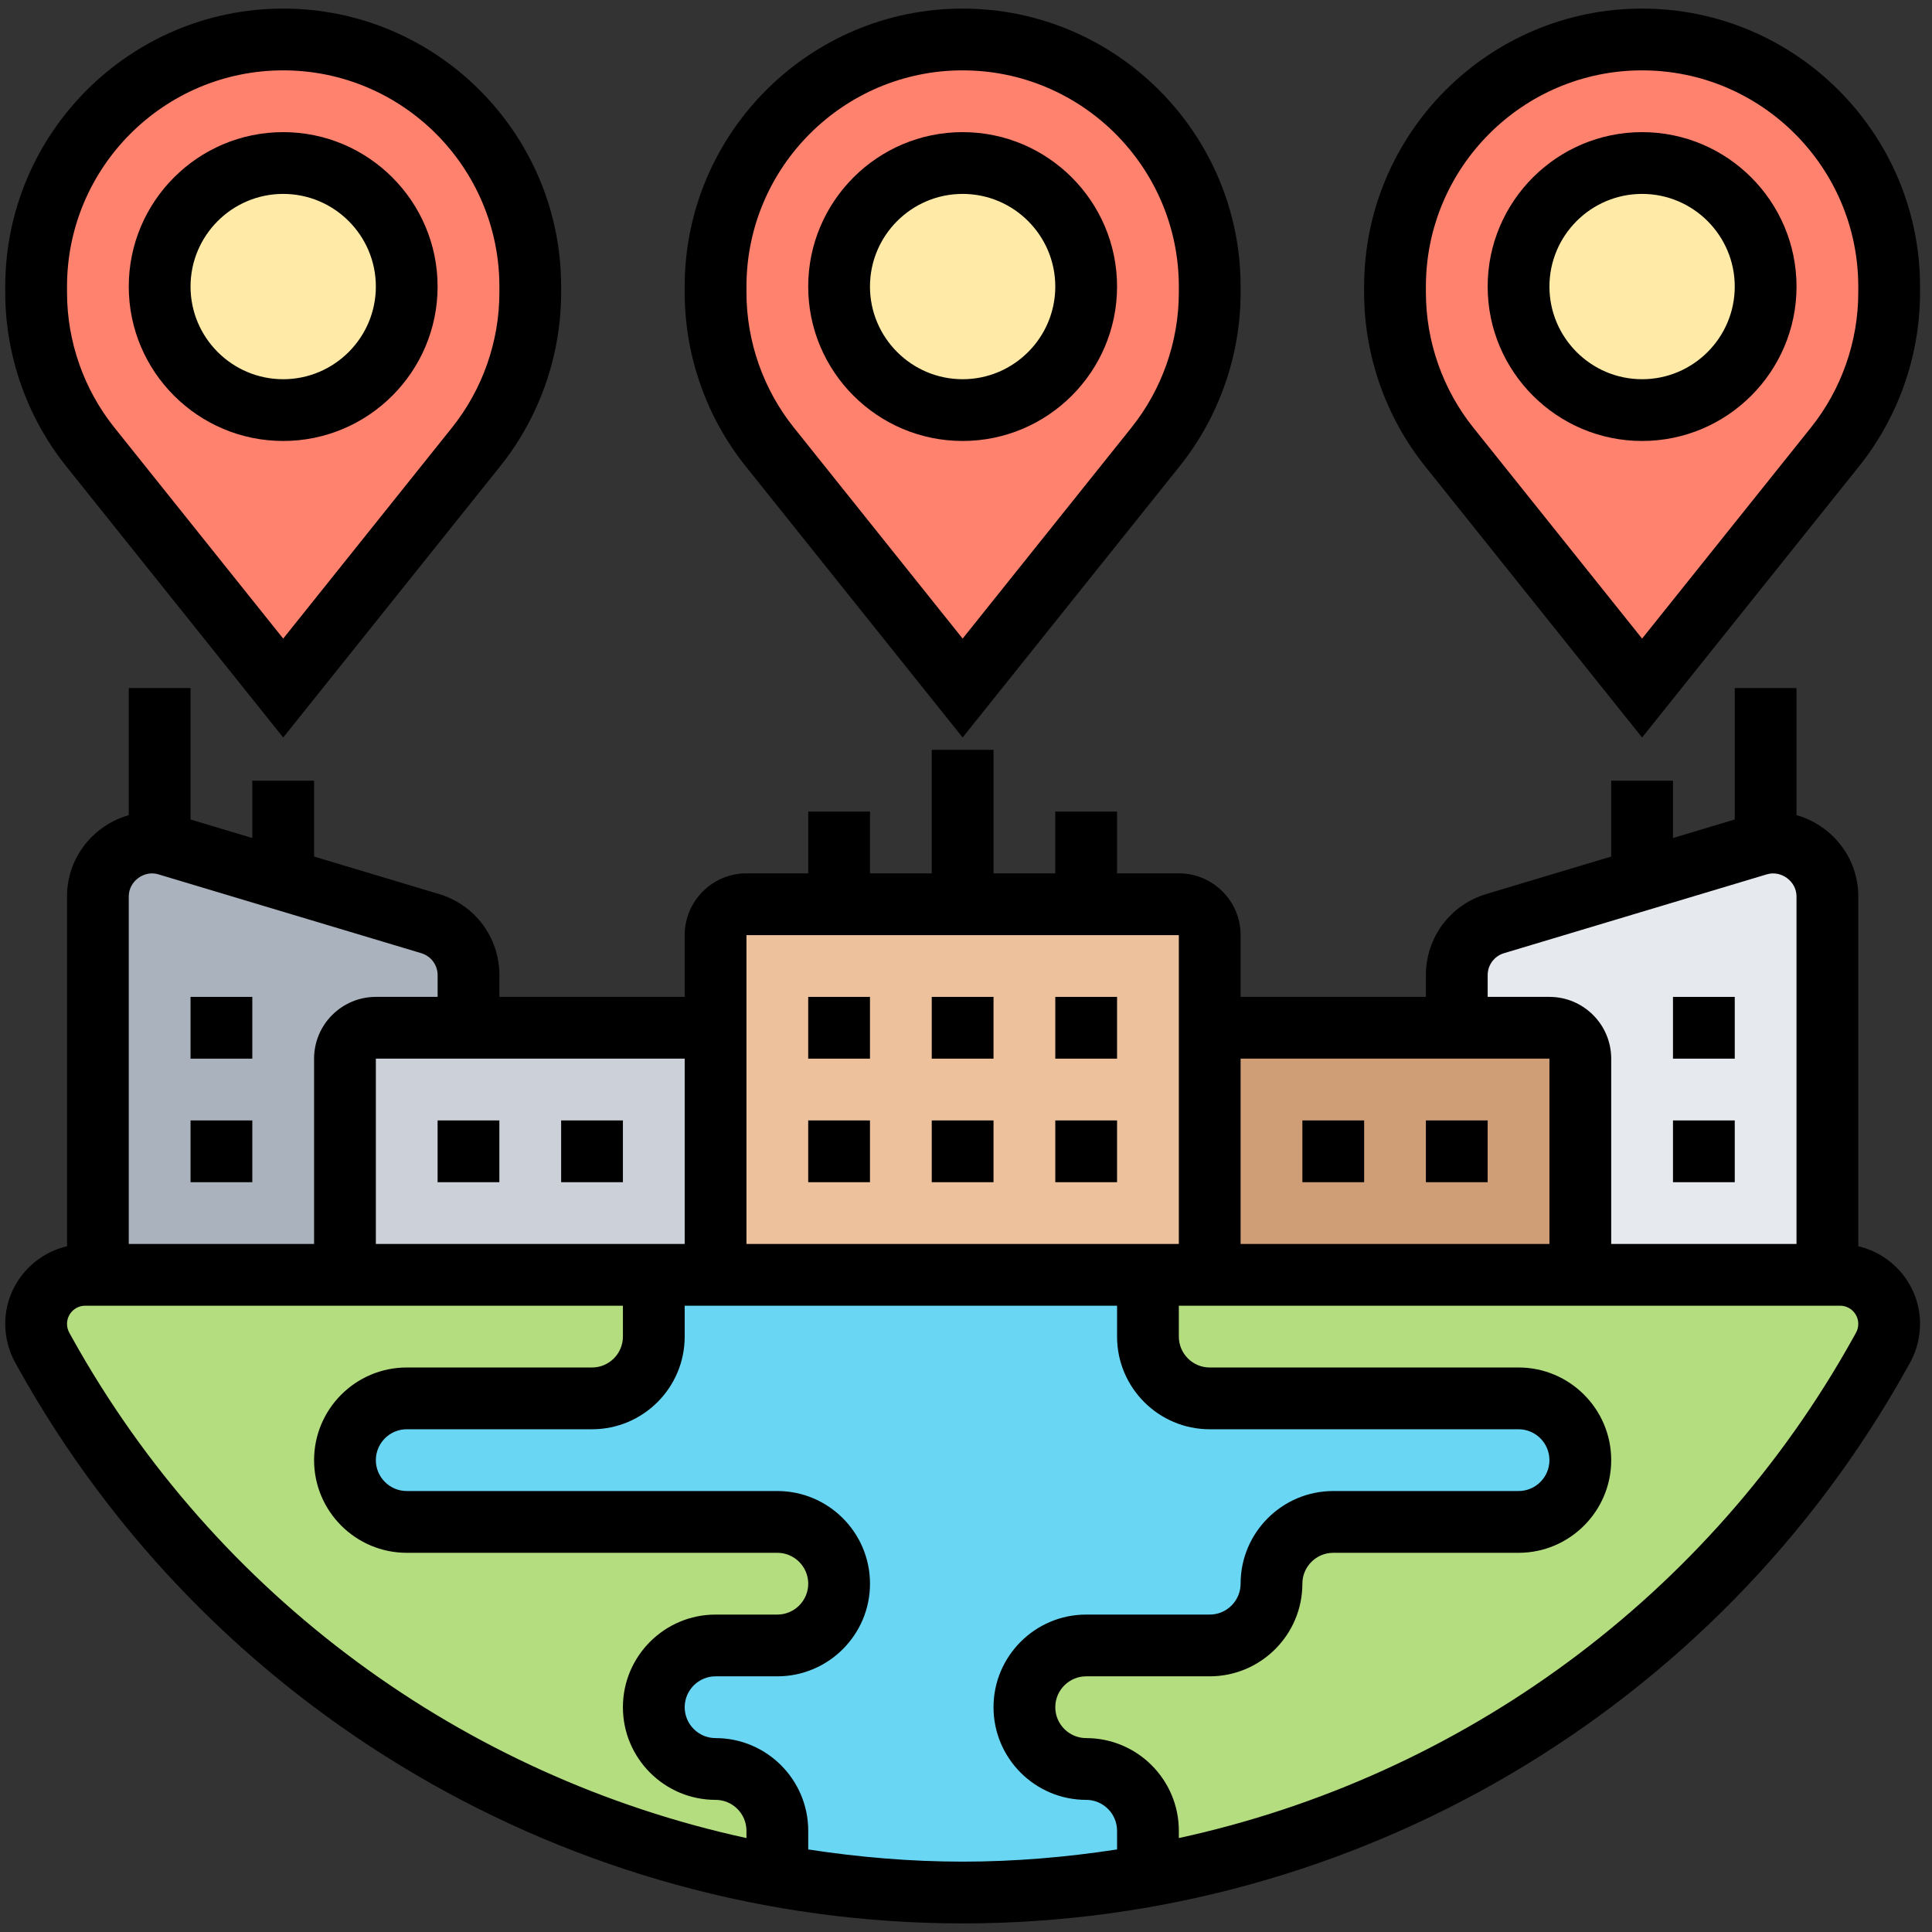 <svg width="74" height="74" viewBox="0 0 74 74" fill="none" xmlns="http://www.w3.org/2000/svg">
<rect x="0" y="0" width="74" height="74" fill="#333333" stroke="none"/>
<path d="M69.993 48.829H60.53V40.549C60.53 39.898 59.998 39.366 59.347 39.366H55.798V37.355C55.798 36.444 56.402 35.64 57.265 35.38L62.896 33.688L67.332 32.351C67.533 32.292 67.734 32.268 67.935 32.268C69.071 32.268 69.993 33.191 69.993 34.327V48.829Z" fill="#E6E9ED"/>
<path d="M46.334 48.829V40.549C46.334 39.898 46.867 39.366 47.517 39.366H55.798H59.347C59.997 39.366 60.53 39.898 60.53 40.549V48.829H46.334Z" fill="#CF9E76"/>
<path d="M46.334 40.549V48.829H43.969H27.408V40.549V35.817C27.408 35.166 27.94 34.634 28.591 34.634H32.139H36.871H41.603H45.152C45.802 34.634 46.334 35.166 46.334 35.817V40.549Z" fill="#ECC19C"/>
<path d="M13.213 48.829H3.75V34.327C3.75 33.191 4.672 32.268 5.808 32.268C6.009 32.268 6.21 32.292 6.411 32.351L10.847 33.688L16.478 35.38C17.341 35.64 17.945 36.444 17.945 37.355V39.366H14.396C13.745 39.366 13.213 39.898 13.213 40.549V48.829Z" fill="#AAB2BD"/>
<path d="M13.212 48.829V40.549C13.212 39.898 13.745 39.366 14.395 39.366H17.944H26.225C26.875 39.366 27.407 39.898 27.407 40.549V48.829H25.042H13.212Z" fill="#CCD1D9"/>
<path d="M25.042 51.195V48.829H27.407H43.968V51.195C43.968 52.496 45.033 53.561 46.334 53.561H58.164C59.465 53.561 60.529 54.626 60.529 55.927C60.529 56.578 60.269 57.169 59.831 57.595C59.406 58.032 58.814 58.293 58.164 58.293H51.066C49.765 58.293 48.7 59.357 48.7 60.659C48.7 61.309 48.44 61.901 48.002 62.327C47.576 62.764 46.985 63.025 46.334 63.025H41.603C40.301 63.025 39.237 64.089 39.237 65.39C39.237 66.041 39.497 66.632 39.935 67.058C40.361 67.496 40.952 67.756 41.603 67.756C42.253 67.756 42.845 68.016 43.271 68.454C43.708 68.88 43.968 69.471 43.968 70.122V71.849C41.65 72.275 39.272 72.488 36.871 72.488C34.47 72.488 32.092 72.275 29.773 71.849V70.122C29.773 69.471 29.513 68.88 29.075 68.454C28.65 68.016 28.058 67.756 27.407 67.756C26.757 67.756 26.165 67.496 25.74 67.058C25.302 66.632 25.042 66.041 25.042 65.39C25.042 64.089 26.106 63.025 27.407 63.025H29.773C30.424 63.025 31.015 62.764 31.441 62.327C31.879 61.901 32.139 61.309 32.139 60.659C32.139 59.357 31.075 58.293 29.773 58.293H15.578C14.928 58.293 14.336 58.032 13.91 57.595C13.473 57.169 13.212 56.578 13.212 55.927C13.212 54.626 14.277 53.561 15.578 53.561H22.676C23.977 53.561 25.042 52.496 25.042 51.195Z" fill="#69D6F4"/>
<path d="M46.334 48.829H60.529H69.993H70.478C71.519 48.829 72.359 49.669 72.359 50.71C72.359 51.03 72.276 51.337 72.122 51.621L72.016 51.81C66.101 62.468 55.727 69.755 43.968 71.849V70.122C43.968 69.471 43.708 68.88 43.271 68.454C42.845 68.016 42.253 67.756 41.603 67.756C40.952 67.756 40.361 67.496 39.935 67.058C39.497 66.632 39.237 66.041 39.237 65.39C39.237 64.089 40.301 63.025 41.603 63.025H46.334C46.985 63.025 47.576 62.764 48.002 62.327C48.44 61.901 48.7 61.309 48.7 60.659C48.7 59.357 49.765 58.293 51.066 58.293H58.164C58.814 58.293 59.406 58.032 59.832 57.595C60.269 57.169 60.529 56.578 60.529 55.927C60.529 54.626 59.465 53.561 58.164 53.561H46.334C45.033 53.561 43.968 52.496 43.968 51.195V48.829H46.334Z" fill="#B4DD7F"/>
<path d="M29.773 71.849C18.015 69.755 7.641 62.468 1.726 51.81L1.62 51.621C1.466 51.337 1.383 51.03 1.383 50.71C1.383 49.669 2.223 48.829 3.264 48.829H3.749H13.213H25.042V51.195C25.042 52.496 23.977 53.561 22.676 53.561H15.578C14.277 53.561 13.213 54.626 13.213 55.927C13.213 56.578 13.473 57.169 13.911 57.595C14.336 58.032 14.928 58.293 15.578 58.293H29.773C31.075 58.293 32.139 59.357 32.139 60.659C32.139 61.309 31.879 61.901 31.442 62.327C31.016 62.764 30.424 63.025 29.773 63.025H27.408C26.107 63.025 25.042 64.089 25.042 65.39C25.042 66.041 25.302 66.632 25.74 67.058C26.166 67.496 26.757 67.756 27.408 67.756C28.058 67.756 28.65 68.016 29.076 68.454C29.513 68.88 29.773 69.471 29.773 70.122V71.849Z" fill="#B4DD7F"/>
<path d="M72.359 10.976V11.2C72.359 13.353 71.626 15.435 70.289 17.115L62.895 26.354L55.502 17.115C54.166 15.435 53.432 13.353 53.432 11.2V10.976C53.432 5.747 57.667 1.512 62.895 1.512C65.51 1.512 67.876 2.577 69.591 4.28C71.294 5.995 72.359 8.361 72.359 10.976Z" fill="#FF826E"/>
<path d="M46.334 10.976V11.2C46.334 13.353 45.601 15.435 44.264 17.115L36.871 26.354L29.478 17.115C28.141 15.435 27.408 13.353 27.408 11.2V10.976C27.408 5.747 31.643 1.512 36.871 1.512C39.485 1.512 41.851 2.577 43.566 4.28C45.27 5.995 46.334 8.361 46.334 10.976Z" fill="#FF826E"/>
<path d="M20.31 10.976V11.2C20.31 13.353 19.577 15.435 18.24 17.115L10.847 26.354L3.453 17.115C2.117 15.435 1.383 13.353 1.383 11.2V10.976C1.383 5.747 5.618 1.512 10.847 1.512C13.461 1.512 15.827 2.577 17.542 4.28C19.245 5.995 20.31 8.361 20.31 10.976Z" fill="#FF826E"/>
<path d="M62.895 15.707C65.508 15.707 67.627 13.589 67.627 10.976C67.627 8.362 65.508 6.244 62.895 6.244C60.282 6.244 58.164 8.362 58.164 10.976C58.164 13.589 60.282 15.707 62.895 15.707Z" fill="#FFEAA7"/>
<path d="M36.871 15.707C39.485 15.707 41.603 13.589 41.603 10.976C41.603 8.362 39.485 6.244 36.871 6.244C34.258 6.244 32.14 8.362 32.14 10.976C32.14 13.589 34.258 15.707 36.871 15.707Z" fill="#FFEAA7"/>
<path d="M10.847 15.707C13.46 15.707 15.579 13.589 15.579 10.976C15.579 8.362 13.46 6.244 10.847 6.244C8.234 6.244 6.115 8.362 6.115 10.976C6.115 13.589 8.234 15.707 10.847 15.707Z" fill="#FFEAA7"/>
<path d="M36.871 16.89C40.133 16.89 42.786 14.237 42.786 10.976C42.786 7.714 40.133 5.061 36.871 5.061C33.61 5.061 30.956 7.714 30.956 10.976C30.956 14.237 33.61 16.89 36.871 16.89ZM36.871 7.427C38.828 7.427 40.42 9.019 40.42 10.976C40.42 12.932 38.828 14.525 36.871 14.525C34.915 14.525 33.322 12.932 33.322 10.976C33.322 9.019 34.915 7.427 36.871 7.427Z" fill="black"/>
<path d="M36.871 28.248L45.185 17.856C46.69 15.976 47.518 13.614 47.518 11.205V10.976C47.518 5.106 42.741 0.329 36.871 0.329C31.002 0.329 26.225 5.106 26.225 10.976V11.205C26.225 13.614 27.053 15.976 28.558 17.856L36.871 28.248ZM28.591 10.976C28.591 6.41 32.305 2.695 36.871 2.695C41.438 2.695 45.152 6.41 45.152 10.976V11.205C45.152 13.078 44.507 14.916 43.337 16.378L36.871 24.46L30.406 16.377C29.236 14.916 28.591 13.078 28.591 11.205V10.976Z" fill="black"/>
<path d="M62.896 5.061C59.635 5.061 56.981 7.714 56.981 10.976C56.981 14.237 59.635 16.89 62.896 16.89C66.157 16.89 68.811 14.237 68.811 10.976C68.811 7.714 66.157 5.061 62.896 5.061ZM62.896 14.525C60.94 14.525 59.347 12.932 59.347 10.976C59.347 9.019 60.94 7.427 62.896 7.427C64.853 7.427 66.445 9.019 66.445 10.976C66.445 12.932 64.853 14.525 62.896 14.525Z" fill="black"/>
<path d="M62.896 0.329C57.026 0.329 52.249 5.106 52.249 10.976V11.205C52.249 13.614 53.078 15.976 54.582 17.856L62.896 28.248L71.21 17.856C72.714 15.976 73.542 13.614 73.542 11.205V10.976C73.542 5.106 68.766 0.329 62.896 0.329ZM71.176 11.205C71.176 13.078 70.532 14.916 69.362 16.378L62.896 24.46L56.43 16.377C55.26 14.916 54.615 13.078 54.615 11.205V10.976C54.615 6.41 58.33 2.695 62.896 2.695C67.462 2.695 71.176 6.41 71.176 10.976V11.205Z" fill="black"/>
<path d="M10.847 16.89C14.108 16.89 16.761 14.237 16.761 10.976C16.761 7.714 14.108 5.061 10.847 5.061C7.585 5.061 4.932 7.714 4.932 10.976C4.932 14.237 7.585 16.89 10.847 16.89ZM10.847 7.427C12.803 7.427 14.396 9.019 14.396 10.976C14.396 12.932 12.803 14.525 10.847 14.525C8.89 14.525 7.298 12.932 7.298 10.976C7.298 9.019 8.89 7.427 10.847 7.427Z" fill="black"/>
<path d="M10.847 28.248L19.161 17.856C20.665 15.976 21.493 13.614 21.493 11.205V10.976C21.493 5.106 16.717 0.329 10.847 0.329C4.977 0.329 0.201 5.106 0.201 10.976V11.205C0.201 13.614 1.029 15.976 2.533 17.856L10.847 28.248ZM2.567 10.976C2.567 6.41 6.281 2.695 10.847 2.695C15.413 2.695 19.128 6.41 19.128 10.976V11.205C19.128 13.078 18.483 14.916 17.313 16.378L10.847 24.46L4.381 16.377C3.211 14.916 2.567 13.078 2.567 11.205V10.976Z" fill="black"/>
<path d="M71.176 47.734V34.331C71.176 32.848 70.171 31.608 68.81 31.221V26.354H66.445V31.388L64.079 32.098V29.902H61.713V32.808L56.928 34.244C55.545 34.659 54.615 35.908 54.615 37.353V38.183H47.518V35.817C47.518 34.512 46.457 33.451 45.152 33.451H42.786V31.085H40.42V33.451H38.054V28.72H35.688V33.451H33.323V31.085H30.957V33.451H28.591C27.286 33.451 26.225 34.512 26.225 35.817V38.183H19.128V37.353C19.128 35.908 18.198 34.659 16.814 34.243L12.03 32.808V29.902H9.664V32.098L7.298 31.388V26.354H4.932V31.223C3.572 31.61 2.567 32.849 2.567 34.333V47.734C1.213 48.051 0.201 49.261 0.201 50.709C0.201 51.227 0.333 51.742 0.586 52.196L0.689 52.382C7.986 65.513 21.849 73.671 36.871 73.671C51.893 73.671 65.757 65.513 73.054 52.382L73.158 52.195C73.41 51.74 73.542 51.227 73.542 50.708C73.542 49.26 72.529 48.051 71.176 47.734ZM56.981 37.353C56.981 36.961 57.233 36.622 57.608 36.509L67.678 33.488C68.227 33.326 68.81 33.761 68.81 34.331V47.646H61.713V40.549C61.713 39.244 60.652 38.183 59.347 38.183H56.981V37.353ZM59.347 40.549V47.646H47.518V40.549H59.347ZM28.591 35.817H45.152V40.549V47.646H28.591V40.549V35.817ZM26.225 47.646H14.396V40.549H26.225V47.646ZM6.066 33.489L16.134 36.509C16.51 36.622 16.762 36.961 16.762 37.353V38.183H14.396C13.091 38.183 12.03 39.244 12.03 40.549V47.646H4.932V34.331C4.932 33.761 5.514 33.321 6.066 33.489ZM2.757 51.232L2.654 51.046C2.596 50.943 2.567 50.826 2.567 50.708C2.567 50.325 2.879 50.012 3.262 50.012H23.859V51.195C23.859 51.847 23.328 52.378 22.676 52.378H15.579C13.622 52.378 12.03 53.97 12.03 55.927C12.03 57.883 13.622 59.476 15.579 59.476H29.774C30.426 59.476 30.957 60.007 30.957 60.659C30.957 61.31 30.426 61.842 29.774 61.842H27.408C25.451 61.842 23.859 63.434 23.859 65.39C23.859 67.347 25.451 68.939 27.408 68.939C28.06 68.939 28.591 69.47 28.591 70.122V70.402C17.755 68.046 8.267 61.15 2.757 51.232ZM30.957 70.838V70.122C30.957 68.165 29.364 66.573 27.408 66.573C26.756 66.573 26.225 66.042 26.225 65.39C26.225 64.739 26.756 64.207 27.408 64.207H29.774C31.73 64.207 33.323 62.615 33.323 60.659C33.323 58.702 31.73 57.11 29.774 57.11H15.579C14.927 57.11 14.396 56.579 14.396 55.927C14.396 55.275 14.927 54.744 15.579 54.744H22.676C24.633 54.744 26.225 53.152 26.225 51.195V50.012H42.786V51.195C42.786 53.152 44.378 54.744 46.335 54.744H58.164C58.816 54.744 59.347 55.275 59.347 55.927C59.347 56.579 58.816 57.11 58.164 57.11H51.066C49.11 57.11 47.518 58.702 47.518 60.659C47.518 61.31 46.987 61.842 46.335 61.842H41.603C39.647 61.842 38.054 63.434 38.054 65.39C38.054 67.347 39.647 68.939 41.603 68.939C42.255 68.939 42.786 69.47 42.786 70.122V70.838C40.845 71.136 38.87 71.305 36.871 71.305C34.872 71.305 32.898 71.136 30.957 70.838ZM71.089 51.046L70.986 51.232C65.476 61.15 55.987 68.046 45.152 70.402V70.122C45.152 68.165 43.56 66.573 41.603 66.573C40.951 66.573 40.42 66.042 40.42 65.39C40.42 64.739 40.951 64.207 41.603 64.207H46.335C48.291 64.207 49.884 62.615 49.884 60.659C49.884 60.007 50.415 59.476 51.066 59.476H58.164C60.121 59.476 61.713 57.883 61.713 55.927C61.713 53.97 60.121 52.378 58.164 52.378H46.335C45.683 52.378 45.152 51.847 45.152 51.195V50.012H70.481C70.864 50.012 71.176 50.325 71.176 50.708C71.176 50.826 71.147 50.943 71.089 51.046Z" fill="black"/>
<path d="M16.761 42.915H19.127V45.281H16.761V42.915Z" fill="black"/>
<path d="M21.493 42.915H23.859V45.281H21.493V42.915Z" fill="black"/>
<path d="M30.956 38.183H33.322V40.549H30.956V38.183Z" fill="black"/>
<path d="M35.688 38.183H38.054V40.549H35.688V38.183Z" fill="black"/>
<path d="M30.956 42.915H33.322V45.281H30.956V42.915Z" fill="black"/>
<path d="M35.688 42.915H38.054V45.281H35.688V42.915Z" fill="black"/>
<path d="M40.42 38.183H42.786V40.549H40.42V38.183Z" fill="black"/>
<path d="M40.42 42.915H42.786V45.281H40.42V42.915Z" fill="black"/>
<path d="M7.298 42.915H9.664V45.281H7.298V42.915Z" fill="black"/>
<path d="M7.298 38.183H9.664V40.549H7.298V38.183Z" fill="black"/>
<path d="M54.615 42.915H56.981V45.281H54.615V42.915Z" fill="black"/>
<path d="M49.884 42.915H52.25V45.281H49.884V42.915Z" fill="black"/>
<path d="M64.079 42.915H66.445V45.281H64.079V42.915Z" fill="black"/>
<path d="M64.079 38.183H66.445V40.549H64.079V38.183Z" fill="black"/>
</svg>
